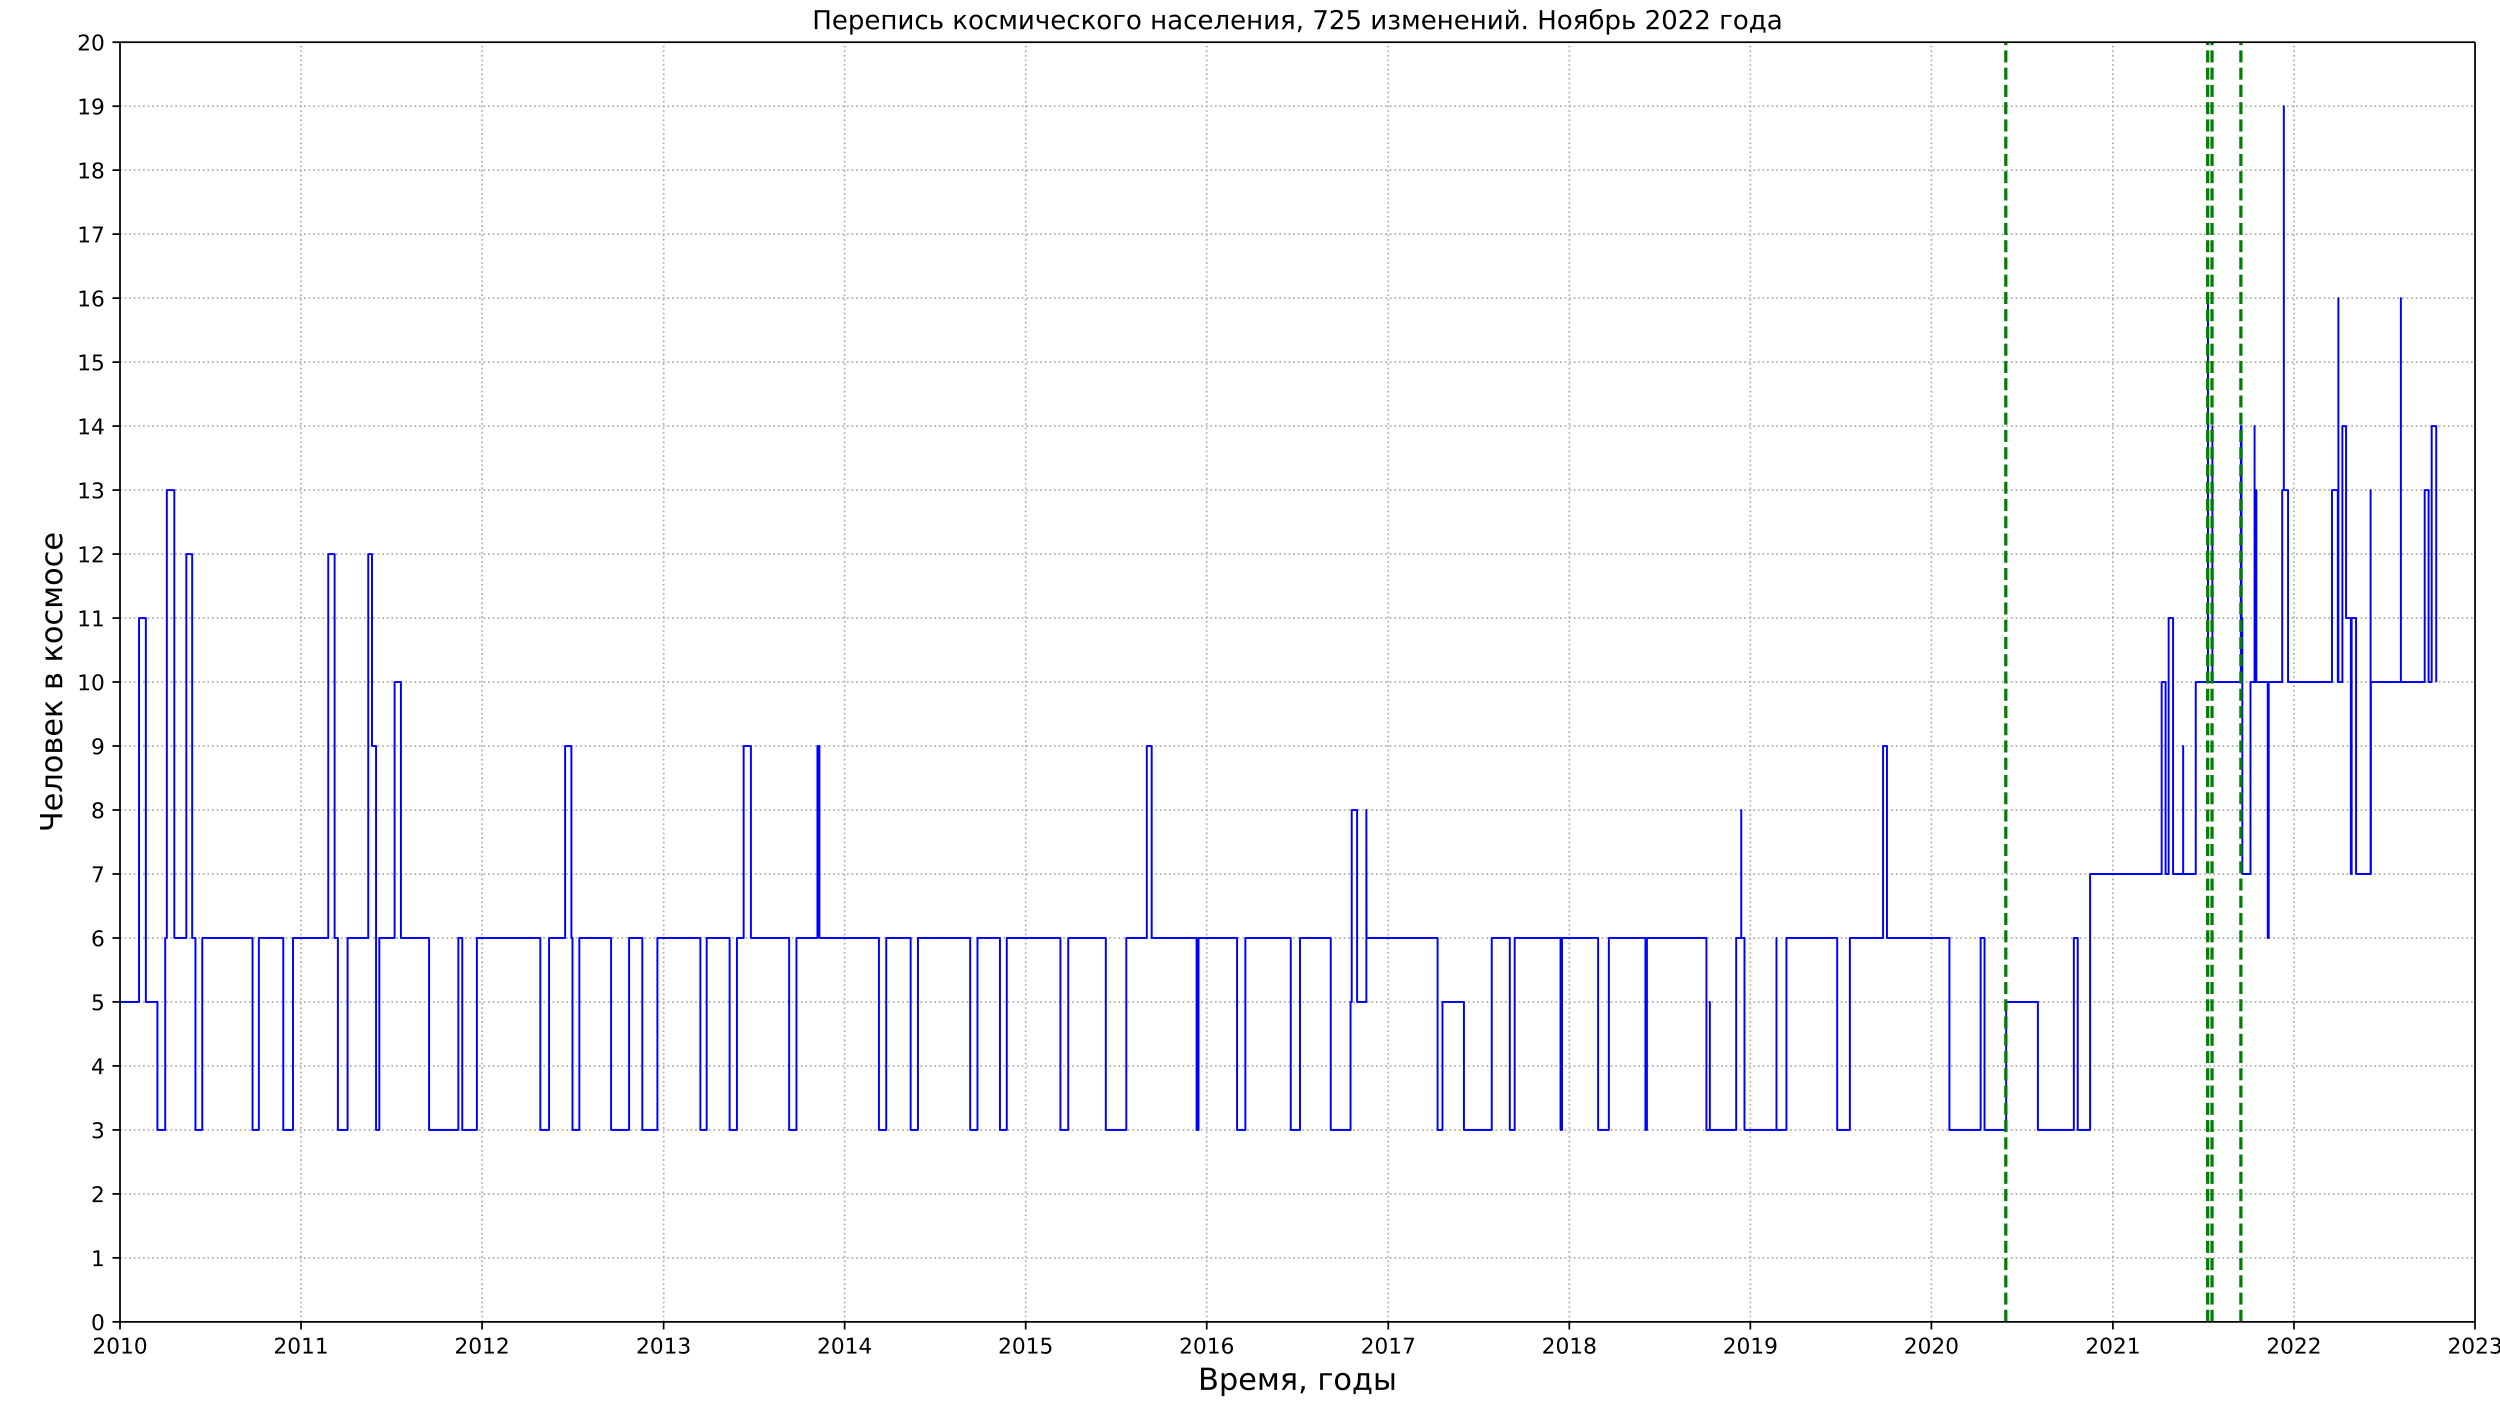 <?xml version="1.0" encoding="UTF-8"?>
<!DOCTYPE svg  PUBLIC '-//W3C//DTD SVG 1.1//EN'  'http://www.w3.org/Graphics/SVG/1.1/DTD/svg11.dtd'>
<svg height="648pt" stroke-linejoin="round" viewBox="0 0 1152 648" width="1152pt" xmlns="http://www.w3.org/2000/svg" xmlns:xlink="http://www.w3.org/1999/xlink"><defs stroke-linejoin="round"><clipPath id="a" stroke-linejoin="round"><path d="m55.296 19.44h1085.2v589.68h-1085.2z"/></clipPath><path id="b" d="m0 0v3.5" stroke="#000" stroke-linejoin="round" stroke-width=".8"/><path id="c" d="m19.188 8.297h34.422v-8.297h-46.281v8.297q5.609 5.812 15.297 15.594 9.703 9.797 12.188 12.641 4.734 5.312 6.609 9 1.891 3.688 1.891 7.25 0 5.812-4.078 9.469-4.078 3.672-10.625 3.672-4.641 0-9.797-1.609-5.141-1.609-11-4.891v9.969q5.953 2.391 11.125 3.609 5.188 1.219 9.484 1.219 11.328 0 18.062-5.672 6.734-5.656 6.734-15.125 0-4.5-1.688-8.531-1.672-4.016-6.125-9.484-1.219-1.422-7.766-8.188-6.531-6.766-18.453-18.922z" stroke-linejoin="round"/><path id="d" d="m31.781 66.406q-7.609 0-11.453-7.5-3.828-7.484-3.828-22.531 0-14.984 3.828-22.484 3.844-7.5 11.453-7.5 7.672 0 11.5 7.5 3.844 7.5 3.844 22.484 0 15.047-3.844 22.531-3.828 7.5-11.5 7.5zm0 7.812q12.266 0 18.734-9.703 6.469-9.688 6.469-28.141 0-18.406-6.469-28.109-6.469-9.688-18.734-9.688-12.25 0-18.719 9.688-6.469 9.703-6.469 28.109 0 18.453 6.469 28.141 6.469 9.703 18.719 9.703z" stroke-linejoin="round"/><path id="e" d="m12.406 8.297h16.109v55.625l-17.531-3.516v8.984l17.438 3.516h9.859v-64.609h16.109v-8.297h-41.984z" stroke-linejoin="round"/><path id="f" d="m40.578 39.312q7.078-1.516 11.047-6.312 3.984-4.781 3.984-11.812 0-10.781-7.422-16.703-7.422-5.906-21.094-5.906-4.578 0-9.438.906t-10.031 2.719v9.516q4.094-2.391 8.969-3.609 4.891-1.219 10.219-1.219 9.266 0 14.125 3.656t4.859 10.641q0 6.453-4.516 10.078-4.516 3.641-12.562 3.641h-8.5v8.109h8.891q7.266 0 11.125 2.906t3.859 8.375q0 5.609-3.984 8.609-3.969 3.016-11.391 3.016-4.062 0-8.703-.891-4.641-.875-10.203-2.719v8.781q5.625 1.562 10.531 2.344t9.25.781q11.234 0 17.766-5.109 6.547-5.094 6.547-13.781 0-6.062-3.469-10.234t-9.859-5.781z" stroke-linejoin="round"/><path id="g" d="m37.797 64.312-24.906-38.922h24.906zm-2.594 8.594h12.406v-47.516h10.406v-8.203h-10.406v-17.188h-9.812v17.188h-32.906v9.516z" stroke-linejoin="round"/><path id="h" d="m10.797 72.906h38.719v-8.312h-29.688v-17.859q2.141.734 4.281 1.094 2.156.359 4.312.359 12.203 0 19.328-6.688 7.141-6.688 7.141-18.109 0-11.766-7.328-18.297-7.328-6.516-20.656-6.516-4.594 0-9.359.781-4.75.781-9.828 2.344v9.922q4.391-2.391 9.078-3.562t9.906-1.172q8.453 0 13.375 4.438 4.938 4.438 4.938 12.062 0 7.609-4.938 12.047-4.922 4.453-13.375 4.453-3.953 0-7.891-.875-3.922-.875-8.016-2.734z" stroke-linejoin="round"/><path id="i" d="m33.016 40.375q-6.641 0-10.531-4.547-3.875-4.531-3.875-12.438 0-7.859 3.875-12.438 3.891-4.562 10.531-4.562t10.516 4.562q3.875 4.578 3.875 12.438 0 7.906-3.875 12.438-3.875 4.547-10.516 4.547zm19.578 30.922v-8.984q-3.719 1.75-7.5 2.672-3.781.938-7.5.938-9.766 0-14.922-6.594-5.141-6.594-5.875-19.922 2.875 4.25 7.219 6.516 4.359 2.266 9.578 2.266 10.984 0 17.359-6.672 6.375-6.656 6.375-18.125 0-11.234-6.641-18.031-6.641-6.781-17.672-6.781-12.656 0-19.344 9.688-6.688 9.703-6.688 28.109 0 17.281 8.203 27.562t22.016 10.281q3.719 0 7.5-.734t7.891-2.188z" stroke-linejoin="round"/><path id="j" d="m8.203 72.906h46.875v-4.203l-26.469-68.703h-10.297l24.906 64.594h-35.016z" stroke-linejoin="round"/><path id="k" d="m31.781 34.625q-7.031 0-11.062-3.766-4.016-3.766-4.016-10.344 0-6.594 4.016-10.359 4.031-3.766 11.062-3.766t11.078 3.781q4.062 3.797 4.062 10.344 0 6.578-4.031 10.344-4.016 3.766-11.109 3.766zm-9.859 4.188q-6.344 1.562-9.891 5.906-3.531 4.359-3.531 10.609 0 8.734 6.219 13.812 6.234 5.078 17.062 5.078 10.891 0 17.094-5.078t6.203-13.812q0-6.25-3.547-10.609-3.531-4.344-9.828-5.906 7.125-1.656 11.094-6.5 3.984-4.828 3.984-11.797 0-10.609-6.469-16.281-6.469-5.656-18.531-5.656-12.047 0-18.531 5.656-6.469 5.672-6.469 16.281 0 6.969 4 11.797 4.016 4.844 11.141 6.5zm-3.609 15.578q0-5.656 3.531-8.828 3.547-3.172 9.938-3.172 6.359 0 9.938 3.172 3.594 3.172 3.594 8.828 0 5.672-3.594 8.844-3.578 3.172-9.938 3.172-6.391 0-9.938-3.172-3.531-3.172-3.531-8.844z" stroke-linejoin="round"/><path id="l" d="m10.984 1.516v8.984q3.719-1.766 7.516-2.688 3.812-.922 7.484-.922 9.766 0 14.906 6.562 5.156 6.562 5.891 19.953-2.828-4.203-7.188-6.453-4.344-2.25-9.609-2.25-10.938 0-17.312 6.609-6.375 6.625-6.375 18.109 0 11.219 6.641 18 6.641 6.797 17.672 6.797 12.656 0 19.312-9.703 6.672-9.688 6.672-28.141 0-17.234-8.188-27.516-8.172-10.281-21.984-10.281-3.719 0-7.531.734-3.797.734-7.906 2.203zm19.625 30.906q6.641 0 10.516 4.531 3.891 4.547 3.891 12.469 0 7.859-3.891 12.422-3.875 4.562-10.516 4.562t-10.516-4.562-3.875-12.422q0-7.922 3.875-12.469 3.875-4.531 10.516-4.531z" stroke-linejoin="round"/><path id="m" d="m18.109 8.203v-29h-9.031v75.484h9.031v-8.297q2.844 4.875 7.156 7.234 4.328 2.375 10.328 2.375 9.969 0 16.188-7.906 6.234-7.906 6.234-20.797t-6.234-20.812q-6.219-7.906-16.188-7.906-6 0-10.328 2.375-4.312 2.375-7.156 7.25zm30.578 19.094q0 9.906-4.078 15.547t-11.203 5.641q-7.141 0-11.219-5.641t-4.078-15.547 4.078-15.547 11.219-5.641q7.125 0 11.203 5.641t4.078 15.547z" stroke-linejoin="round"/><path id="n" d="m56.203 29.594v-4.391h-41.312q.594-9.281 5.594-14.141t13.938-4.859q5.172 0 10.031 1.266t9.656 3.812v-8.5q-4.844-2.047-9.922-3.125t-10.297-1.078q-13.094 0-20.734 7.609-7.641 7.625-7.641 20.625 0 13.422 7.25 21.297 7.25 7.891 19.562 7.891 11.031 0 17.453-7.109 6.422-7.094 6.422-19.297zm-8.984 2.641q-.094 7.359-4.125 11.75-4.031 4.406-10.672 4.406-7.516 0-12.031-4.25t-5.203-11.969z" stroke-linejoin="round"/><path id="o" d="m9.078 54.688h13.141l15.531-36.625 15.578 36.625h13.031v-54.688h-9.031v46.094l-15.094-35.594h-8.984l-15.141 35.594v-46.094h-9.031z" stroke-linejoin="round"/><path id="p" d="m18.453 38.922q0-4.062 3.125-6.359 3.125-2.281 8.938-2.281h12.109v17.234h-12.109q-5.812 0-8.938-2.25t-3.125-6.344zm-12.781-38.922 16.688 23.969q-5.656 1.281-9.422 4.625-3.75 3.344-3.75 10.328 0 7.906 5.234 11.828 5.25 3.938 15.859 3.938h21.375v-54.688h-9.031v23.094h-11.172l-16.125-23.094z" stroke-linejoin="round"/><path id="q" d="m11.719 12.406h10.297v-8.406l-8-15.625h-6.297l4 15.625z" stroke-linejoin="round"/><path id="r" d="m9.078 0v54.688h38.578v-7.172h-29.547v-47.516z" stroke-linejoin="round"/><path id="s" d="m30.609 48.391q-7.219 0-11.422-5.641t-4.203-15.453 4.172-15.453q4.188-5.641 11.453-5.641 7.188 0 11.375 5.656 4.203 5.672 4.203 15.438 0 9.719-4.203 15.406-4.188 5.688-11.375 5.688zm0 7.609q11.719 0 18.406-7.625 6.703-7.609 6.703-21.078 0-13.422-6.703-21.078-6.688-7.641-18.406-7.641-11.766 0-18.438 7.641-6.656 7.656-6.656 21.078 0 13.469 6.656 21.078 6.672 7.625 18.438 7.625z" stroke-linejoin="round"/><path id="t" d="m21.625 7.172h26.078v40.344h-18.891v-6.844q0-20.109-5.766-30.859zm-13.031 0q4.438 1.953 6.391 6.109 4.797 10.297 4.797 31.062v10.344h36.953v-47.516h7.188v-20.984h-7.188v13.812h-44.328v-13.812h-7.188v20.984z" stroke-linejoin="round"/><path id="u" d="m0 0h-3.5" stroke="#000" stroke-linejoin="round" stroke-width=".8"/><path id="v" d="m3.719 0v7.469q8.875 1.375 11.609 7.516 3.328 8.656 3.328 30.766v8.938h36.953v-54.688h-8.984v47.516h-18.984v-5.422q0-21.094-4.297-30.562-4.594-10.109-19.625-11.531z" stroke-linejoin="round"/><path id="w" d="m18.062 25.203v-18.031h12.797q6.156 0 9.375 2.312 3.219 2.328 3.219 6.734 0 4.391-3.219 6.688t-9.375 2.297zm0 22.312v-15.141h11.828q5.078 0 8.297 2.016 3.219 2.031 3.219 5.656 0 3.609-3.219 5.531-3.219 1.938-8.297 1.938zm-8.984 7.172h21.391q9.625 0 14.797-3.516t5.172-10.016q0-5.016-2.641-7.984-2.625-2.953-7.812-3.672 6.203-1.172 9.625-4.891 3.422-3.703 3.422-9.281 0-7.312-5.641-11.328-5.641-4-16.094-4h-22.219z" stroke-linejoin="round"/><path id="x" d="m9.078 54.688h8.938v-25.688l25.344 25.688h11.031l-20.891-21.141 23.578-33.547h-10.062l-19.375 27.594-9.625-9.766v-17.828h-8.938z" stroke-linejoin="round"/><path id="y" d="m48.781 52.594v-8.406q-3.812 2.109-7.641 3.156t-7.734 1.047q-8.75 0-13.594-5.547-4.828-5.531-4.828-15.547t4.828-15.562q4.844-5.531 13.594-5.531 3.906 0 7.734 1.047t7.641 3.156v-8.312q-3.766-1.75-7.797-2.625-4.016-.891-8.562-.891-12.359 0-19.641 7.766-7.266 7.766-7.266 20.953 0 13.375 7.344 21.031 7.359 7.672 20.156 7.672 4.141 0 8.094-.859 3.953-.844 7.672-2.547z" stroke-linejoin="round"/><path id="z" d="m55.906 54.688v-54.688h-8.938v43.891l-26.359-43.891h-11.531v54.688h8.938v-43.797l26.328 43.797z" stroke-linejoin="round"/><path id="A" d="m43.453 16.219q0 4.391-3.203 6.688-3.188 2.297-9.344 2.297h-12.797v-18.031h12.797q6.156 0 9.344 2.312 3.203 2.328 3.203 6.734zm-34.375 38.469h9.031v-22.312h13.188q10.453 0 16.094-3.984 5.641-3.969 5.641-12.172t-5.641-12.219q-5.641-4-16.094-4h-22.219z" stroke-linejoin="round"/><path id="B" d="m9.078 54.688h9.031v-22.312h29.156v22.312h9.031v-54.688h-9.031v25.203h-29.156v-25.203h-9.031z" stroke-linejoin="round"/><path id="C" d="m34.281 27.484q-10.891 0-15.094-2.484t-4.203-8.5q0-4.781 3.156-7.594 3.156-2.797 8.562-2.797 7.484 0 12 5.297t4.516 14.078v2zm17.922 3.719v-31.203h-8.984v8.297q-3.078-4.969-7.672-7.344t-11.234-2.375q-8.391 0-13.359 4.719-4.953 4.719-4.953 12.625 0 9.219 6.172 13.906 6.188 4.688 18.438 4.688h12.609v.891q0 6.203-4.078 9.594t-11.453 3.391q-4.688 0-9.141-1.125-4.438-1.125-8.531-3.375v8.312q4.922 1.906 9.562 2.844 4.641.953 9.031.953 11.875 0 17.734-6.156 5.859-6.141 5.859-18.641z" stroke-linejoin="round"/></defs><g stroke-linejoin="round"><path d="m0 648h1152v-648h-1152z" fill="#fff"/><path d="m55.296 609.12h1085.2v-589.68h-1085.2z" fill="#fff"/><path clip-path="url(#a)" d="m55.296 609.12v-589.68" fill="none" stroke="#b0b0b0" stroke-dasharray=".8 1.32" stroke-width=".8"/><use stroke="#000" stroke-width=".8" x="55.296" xlink:href="#b" y="609.12"/><g transform="matrix(.1 0 0 -.1 42.571 623.72)"><use xlink:href="#c"/><use x="63.623" xlink:href="#d"/><use x="127.246" xlink:href="#e"/><use x="190.869" xlink:href="#d"/></g><path clip-path="url(#a)" d="m138.72 609.12v-589.68" fill="none" stroke="#b0b0b0" stroke-dasharray=".8 1.32" stroke-width=".8"/><use stroke="#000" stroke-width=".8" x="138.719" xlink:href="#b" y="609.12"/><g transform="matrix(.1 0 0 -.1 125.99 623.72)"><use xlink:href="#c"/><use x="63.623" xlink:href="#d"/><use x="127.246" xlink:href="#e"/><use x="190.869" xlink:href="#e"/></g><path clip-path="url(#a)" d="m222.14 609.12v-589.68" fill="none" stroke="#b0b0b0" stroke-dasharray=".8 1.32" stroke-width=".8"/><use stroke="#000" stroke-width=".8" x="222.142" xlink:href="#b" y="609.12"/><g transform="matrix(.1 0 0 -.1 209.42 623.72)"><use xlink:href="#c"/><use x="63.623" xlink:href="#d"/><use x="127.246" xlink:href="#e"/><use x="190.869" xlink:href="#c"/></g><path clip-path="url(#a)" d="m305.79 609.12v-589.68" fill="none" stroke="#b0b0b0" stroke-dasharray=".8 1.32" stroke-width=".8"/><use stroke="#000" stroke-width=".8" x="305.793" xlink:href="#b" y="609.12"/><g transform="matrix(.1 0 0 -.1 293.07 623.72)"><use xlink:href="#c"/><use x="63.623" xlink:href="#d"/><use x="127.246" xlink:href="#e"/><use x="190.869" xlink:href="#f"/></g><path clip-path="url(#a)" d="m389.22 609.12v-589.68" fill="none" stroke="#b0b0b0" stroke-dasharray=".8 1.32" stroke-width=".8"/><use stroke="#000" stroke-width=".8" x="389.216" xlink:href="#b" y="609.12"/><g transform="matrix(.1 0 0 -.1 376.49 623.72)"><use xlink:href="#c"/><use x="63.623" xlink:href="#d"/><use x="127.246" xlink:href="#e"/><use x="190.869" xlink:href="#g"/></g><path clip-path="url(#a)" d="m472.64 609.12v-589.68" fill="none" stroke="#b0b0b0" stroke-dasharray=".8 1.32" stroke-width=".8"/><use stroke="#000" stroke-width=".8" x="472.639" xlink:href="#b" y="609.12"/><g transform="matrix(.1 0 0 -.1 459.91 623.72)"><use xlink:href="#c"/><use x="63.623" xlink:href="#d"/><use x="127.246" xlink:href="#e"/><use x="190.869" xlink:href="#h"/></g><path clip-path="url(#a)" d="m556.06 609.12v-589.68" fill="none" stroke="#b0b0b0" stroke-dasharray=".8 1.32" stroke-width=".8"/><use stroke="#000" stroke-width=".8" x="556.062" xlink:href="#b" y="609.12"/><g transform="matrix(.1 0 0 -.1 543.34 623.72)"><use xlink:href="#c"/><use x="63.623" xlink:href="#d"/><use x="127.246" xlink:href="#e"/><use x="190.869" xlink:href="#i"/></g><path clip-path="url(#a)" d="m639.71 609.12v-589.68" fill="none" stroke="#b0b0b0" stroke-dasharray=".8 1.32" stroke-width=".8"/><use stroke="#000" stroke-width=".8" x="639.714" xlink:href="#b" y="609.12"/><g transform="matrix(.1 0 0 -.1 626.99 623.72)"><use xlink:href="#c"/><use x="63.623" xlink:href="#d"/><use x="127.246" xlink:href="#e"/><use x="190.869" xlink:href="#j"/></g><path clip-path="url(#a)" d="m723.14 609.12v-589.68" fill="none" stroke="#b0b0b0" stroke-dasharray=".8 1.32" stroke-width=".8"/><use stroke="#000" stroke-width=".8" x="723.137" xlink:href="#b" y="609.12"/><g transform="matrix(.1 0 0 -.1 710.41 623.72)"><use xlink:href="#c"/><use x="63.623" xlink:href="#d"/><use x="127.246" xlink:href="#e"/><use x="190.869" xlink:href="#k"/></g><path clip-path="url(#a)" d="m806.56 609.12v-589.68" fill="none" stroke="#b0b0b0" stroke-dasharray=".8 1.32" stroke-width=".8"/><use stroke="#000" stroke-width=".8" x="806.56" xlink:href="#b" y="609.12"/><g transform="matrix(.1 0 0 -.1 793.83 623.72)"><use xlink:href="#c"/><use x="63.623" xlink:href="#d"/><use x="127.246" xlink:href="#e"/><use x="190.869" xlink:href="#l"/></g><path clip-path="url(#a)" d="m889.98 609.12v-589.68" fill="none" stroke="#b0b0b0" stroke-dasharray=".8 1.32" stroke-width=".8"/><use stroke="#000" stroke-width=".8" x="889.983" xlink:href="#b" y="609.12"/><g transform="matrix(.1 0 0 -.1 877.26 623.72)"><use xlink:href="#c"/><use x="63.623" xlink:href="#d"/><use x="127.246" xlink:href="#c"/><use x="190.869" xlink:href="#d"/></g><path clip-path="url(#a)" d="m973.63 609.12v-589.68" fill="none" stroke="#b0b0b0" stroke-dasharray=".8 1.32" stroke-width=".8"/><use stroke="#000" stroke-width=".8" x="973.634" xlink:href="#b" y="609.12"/><g transform="matrix(.1 0 0 -.1 960.91 623.72)"><use xlink:href="#c"/><use x="63.623" xlink:href="#d"/><use x="127.246" xlink:href="#c"/><use x="190.869" xlink:href="#e"/></g><path clip-path="url(#a)" d="m1057.1 609.12v-589.68" fill="none" stroke="#b0b0b0" stroke-dasharray=".8 1.32" stroke-width=".8"/><use stroke="#000" stroke-width=".8" x="1057.057" xlink:href="#b" y="609.12"/><g transform="matrix(.1 0 0 -.1 1044.3 623.72)"><use xlink:href="#c"/><use x="63.623" xlink:href="#d"/><use x="127.246" xlink:href="#c"/><use x="190.869" xlink:href="#c"/></g><path clip-path="url(#a)" d="m1140.5 609.12v-589.68" fill="none" stroke="#b0b0b0" stroke-dasharray=".8 1.32" stroke-width=".8"/><use stroke="#000" stroke-width=".8" x="1140.48" xlink:href="#b" y="609.12"/><g transform="matrix(.1 0 0 -.1 1127.8 623.72)"><use xlink:href="#c"/><use x="63.623" xlink:href="#d"/><use x="127.246" xlink:href="#c"/><use x="190.869" xlink:href="#f"/></g><g transform="matrix(.14 0 0 -.14 552.07 640.44)"><path d="m19.672 34.812v-26.703h15.828q7.953 0 11.781 3.297 3.844 3.297 3.844 10.078 0 6.844-3.844 10.078-3.828 3.25-11.781 3.25zm0 29.984v-21.969h14.609q7.219 0 10.75 2.703 3.547 2.719 3.547 8.281 0 5.516-3.547 8.25-3.531 2.734-10.75 2.734zm-9.859 8.109h25.203q11.281 0 17.375-4.688 6.109-4.688 6.109-13.328 0-6.703-3.125-10.656t-9.188-4.922q7.281-1.562 11.312-6.531 4.031-4.953 4.031-12.375 0-9.766-6.641-15.094-6.641-5.312-18.906-5.312h-26.172z"/><use x="68.604" xlink:href="#m"/><use x="132.08" xlink:href="#n"/><use x="193.604" xlink:href="#o"/><use x="269.043" xlink:href="#p"/><use x="329.199" xlink:href="#q"/><use x="392.773" xlink:href="#r"/><use x="445.312" xlink:href="#s"/><use x="506.494" xlink:href="#t"/><path d="m61.047 54.688h8.984v-54.688h-8.984zm-17.594-38.468q0 4.391-3.203 6.688-3.188 2.297-9.344 2.297h-12.797v-18.031h12.797q6.156 0 9.344 2.312 3.203 2.328 3.203 6.734zm-34.375 38.469h9.031v-22.312h13.188q10.453 0 16.094-3.984 5.641-3.969 5.641-12.172t-5.641-12.219q-5.641-4-16.094-4h-22.219z" transform="translate(575.635)"/></g><path clip-path="url(#a)" d="m55.296 609.12h1085.2" fill="none" stroke="#b0b0b0" stroke-dasharray=".8 1.32" stroke-width=".8"/><use stroke="#000" stroke-width=".8" x="55.296" xlink:href="#u" y="609.12"/><use transform="matrix(.1 0 0 -.1 41.934 612.92)" xlink:href="#d"/><path clip-path="url(#a)" d="m55.296 579.64h1085.2" fill="none" stroke="#b0b0b0" stroke-dasharray=".8 1.32" stroke-width=".8"/><use stroke="#000" stroke-width=".8" x="55.296" xlink:href="#u" y="579.636"/><use transform="matrix(.1 0 0 -.1 41.934 583.44)" xlink:href="#e"/><path clip-path="url(#a)" d="m55.296 550.15h1085.2" fill="none" stroke="#b0b0b0" stroke-dasharray=".8 1.32" stroke-width=".8"/><use stroke="#000" stroke-width=".8" x="55.296" xlink:href="#u" y="550.152"/><use transform="matrix(.1 0 0 -.1 41.934 553.95)" xlink:href="#c"/><path clip-path="url(#a)" d="m55.296 520.67h1085.2" fill="none" stroke="#b0b0b0" stroke-dasharray=".8 1.32" stroke-width=".8"/><use stroke="#000" stroke-width=".8" x="55.296" xlink:href="#u" y="520.668"/><use transform="matrix(.1 0 0 -.1 41.934 524.47)" xlink:href="#f"/><path clip-path="url(#a)" d="m55.296 491.18h1085.2" fill="none" stroke="#b0b0b0" stroke-dasharray=".8 1.32" stroke-width=".8"/><use stroke="#000" stroke-width=".8" x="55.296" xlink:href="#u" y="491.184"/><use transform="matrix(.1 0 0 -.1 41.934 494.98)" xlink:href="#g"/><path clip-path="url(#a)" d="m55.296 461.7h1085.2" fill="none" stroke="#b0b0b0" stroke-dasharray=".8 1.32" stroke-width=".8"/><use stroke="#000" stroke-width=".8" x="55.296" xlink:href="#u" y="461.7"/><use transform="matrix(.1 0 0 -.1 41.934 465.5)" xlink:href="#h"/><path clip-path="url(#a)" d="m55.296 432.22h1085.2" fill="none" stroke="#b0b0b0" stroke-dasharray=".8 1.32" stroke-width=".8"/><use stroke="#000" stroke-width=".8" x="55.296" xlink:href="#u" y="432.216"/><use transform="matrix(.1 0 0 -.1 41.934 436.02)" xlink:href="#i"/><path clip-path="url(#a)" d="m55.296 402.73h1085.2" fill="none" stroke="#b0b0b0" stroke-dasharray=".8 1.32" stroke-width=".8"/><use stroke="#000" stroke-width=".8" x="55.296" xlink:href="#u" y="402.732"/><use transform="matrix(.1 0 0 -.1 41.934 406.53)" xlink:href="#j"/><path clip-path="url(#a)" d="m55.296 373.25h1085.2" fill="none" stroke="#b0b0b0" stroke-dasharray=".8 1.32" stroke-width=".8"/><use stroke="#000" stroke-width=".8" x="55.296" xlink:href="#u" y="373.248"/><use transform="matrix(.1 0 0 -.1 41.934 377.05)" xlink:href="#k"/><path clip-path="url(#a)" d="m55.296 343.76h1085.2" fill="none" stroke="#b0b0b0" stroke-dasharray=".8 1.32" stroke-width=".8"/><use stroke="#000" stroke-width=".8" x="55.296" xlink:href="#u" y="343.764"/><use transform="matrix(.1 0 0 -.1 41.934 347.56)" xlink:href="#l"/><path clip-path="url(#a)" d="m55.296 314.28h1085.2" fill="none" stroke="#b0b0b0" stroke-dasharray=".8 1.32" stroke-width=".8"/><use stroke="#000" stroke-width=".8" x="55.296" xlink:href="#u" y="314.28"/><g transform="matrix(.1 0 0 -.1 35.571 318.08)"><use xlink:href="#e"/><use x="63.623" xlink:href="#d"/></g><path clip-path="url(#a)" d="m55.296 284.8h1085.2" fill="none" stroke="#b0b0b0" stroke-dasharray=".8 1.32" stroke-width=".8"/><use stroke="#000" stroke-width=".8" x="55.296" xlink:href="#u" y="284.796"/><g transform="matrix(.1 0 0 -.1 35.571 288.6)"><use xlink:href="#e"/><use x="63.623" xlink:href="#e"/></g><path clip-path="url(#a)" d="m55.296 255.31h1085.2" fill="none" stroke="#b0b0b0" stroke-dasharray=".8 1.32" stroke-width=".8"/><use stroke="#000" stroke-width=".8" x="55.296" xlink:href="#u" y="255.312"/><g transform="matrix(.1 0 0 -.1 35.571 259.11)"><use xlink:href="#e"/><use x="63.623" xlink:href="#c"/></g><path clip-path="url(#a)" d="m55.296 225.83h1085.2" fill="none" stroke="#b0b0b0" stroke-dasharray=".8 1.32" stroke-width=".8"/><use stroke="#000" stroke-width=".8" x="55.296" xlink:href="#u" y="225.828"/><g transform="matrix(.1 0 0 -.1 35.571 229.63)"><use xlink:href="#e"/><use x="63.623" xlink:href="#f"/></g><path clip-path="url(#a)" d="m55.296 196.34h1085.2" fill="none" stroke="#b0b0b0" stroke-dasharray=".8 1.32" stroke-width=".8"/><use stroke="#000" stroke-width=".8" x="55.296" xlink:href="#u" y="196.344"/><g transform="matrix(.1 0 0 -.1 35.571 200.14)"><use xlink:href="#e"/><use x="63.623" xlink:href="#g"/></g><path clip-path="url(#a)" d="m55.296 166.86h1085.2" fill="none" stroke="#b0b0b0" stroke-dasharray=".8 1.32" stroke-width=".8"/><use stroke="#000" stroke-width=".8" x="55.296" xlink:href="#u" y="166.86"/><g transform="matrix(.1 0 0 -.1 35.571 170.66)"><use xlink:href="#e"/><use x="63.623" xlink:href="#h"/></g><path clip-path="url(#a)" d="m55.296 137.38h1085.2" fill="none" stroke="#b0b0b0" stroke-dasharray=".8 1.32" stroke-width=".8"/><use stroke="#000" stroke-width=".8" x="55.296" xlink:href="#u" y="137.376"/><g transform="matrix(.1 0 0 -.1 35.571 141.18)"><use xlink:href="#e"/><use x="63.623" xlink:href="#i"/></g><path clip-path="url(#a)" d="m55.296 107.89h1085.2" fill="none" stroke="#b0b0b0" stroke-dasharray=".8 1.32" stroke-width=".8"/><use stroke="#000" stroke-width=".8" x="55.296" xlink:href="#u" y="107.892"/><g transform="matrix(.1 0 0 -.1 35.571 111.69)"><use xlink:href="#e"/><use x="63.623" xlink:href="#j"/></g><path clip-path="url(#a)" d="m55.296 78.408h1085.2" fill="none" stroke="#b0b0b0" stroke-dasharray=".8 1.32" stroke-width=".8"/><use stroke="#000" stroke-width=".8" x="55.296" xlink:href="#u" y="78.408"/><g transform="matrix(.1 0 0 -.1 35.571 82.207)"><use xlink:href="#e"/><use x="63.623" xlink:href="#k"/></g><path clip-path="url(#a)" d="m55.296 48.924h1085.2" fill="none" stroke="#b0b0b0" stroke-dasharray=".8 1.32" stroke-width=".8"/><use stroke="#000" stroke-width=".8" x="55.296" xlink:href="#u" y="48.924"/><g transform="matrix(.1 0 0 -.1 35.571 52.723)"><use xlink:href="#e"/><use x="63.623" xlink:href="#l"/></g><path clip-path="url(#a)" d="m55.296 19.44h1085.2" fill="none" stroke="#b0b0b0" stroke-dasharray=".8 1.32" stroke-width=".8"/><use stroke="#000" stroke-width=".8" x="55.296" xlink:href="#u" y="19.44"/><g transform="matrix(.1 0 0 -.1 35.571 23.239)"><use xlink:href="#c"/><use x="63.623" xlink:href="#d"/></g><g transform="matrix(0 -.14 -.14 0 28.659 383.46)"><path d="m48.828 0v29.891h-20.359q-9.078 0-14.5 5.688t-5.422 17.297v20.031h9.812v-19.25q0-7.75 3.031-11.609t9.078-3.859h18.359v34.719h9.906v-72.906z"/><use x="68.555" xlink:href="#n"/><use x="130.078" xlink:href="#v"/><use x="193.994" xlink:href="#s"/><use x="255.176" xlink:href="#w"/><use x="314.111" xlink:href="#n"/><use x="375.635" xlink:href="#x"/><use x="467.822" xlink:href="#w"/><use x="558.545" xlink:href="#x"/><use x="618.945" xlink:href="#s"/><use x="680.127" xlink:href="#y"/><use x="735.107" xlink:href="#o"/><use x="810.547" xlink:href="#s"/><use x="871.729" xlink:href="#y"/><use x="926.709" xlink:href="#n"/></g><g fill="none"><path clip-path="url(#a)" d="m-1 520.67h2.757v-206.39h2.949v206.39h.637v-88.452h11.308v-206.39h3.588v206.39h6.525v-206.39h3.17v206.39h4.175v-88.452h2.488v88.452h8.37v-176.9h2.469v206.39h.843v88.452h4.482v-88.452h11.308v-176.9h3.144v176.9h5.333v58.968h3.587v-88.452h.745v-206.39h3.455v206.39h5.535v-176.9h2.69v176.9h1.51v88.452h3.144v-88.452h23.158v88.452h2.912v-88.452h11.253v88.452h4.479v-88.452h16.254v-176.9h2.924v176.9h1.514v88.452h4.48v-88.452h9.51v-176.9h1.728v88.452h1.868v176.9h1.501v-88.452h7.04v-117.94h2.918v117.94h12.971v88.452h13.487v-88.452h1.811v88.452h6.731v-88.452h29.241v88.452h4.031v-88.452h7.386v-88.452h2.889v88.452h.516v88.452h3.147v-88.452h14.63v88.452h8.304v-88.452h6.086v88.452h6.955v-88.452h19.798v88.452h2.91v-88.452h10.569v88.452h3.371v-88.452h3.096v-88.452h3.338v88.452h17.626v88.452h3.371v-88.452h9.668v-88.452h.901v88.452h27.432v88.452h3.37v-88.452h11.244v88.452h3.371v-88.452h24.06v88.452h3.372v-88.452h10.357v88.452h3.134v-88.452h24.733v88.452h3.596v-88.452h17.313v88.452h9.44v-88.452h9.443v-88.452h2.25v88.452h20.688v88.452h.894v-88.452h17.764v88.452h3.819v-88.452h20.911v88.452h4.27v-88.452h14.167v88.452h9.126v-58.968h.539v-88.452h2.475v88.452h4.27v-88.452l.092 58.968h32.735v88.452h2.246v-58.968h9.894v58.968h12.814v-88.452h8.32v88.452h2.247v-88.452h21.135v88.452h.673v-88.452h16.639v88.452h4.945v-88.452h16.865v88.452h.672v-88.452h27.432v88.452h1.571v-58.968l.003 58.968h12.138v-88.452h2.328v-58.968l.002 58.968h1.493v88.452h14.741v-88.452l.002 88.452h4.591v-88.452h23.385v88.452h5.844v-88.452h15.289v-88.452h1.8v88.452h28.781v88.452h14.388v-88.452h1.802v88.452h9.962v-58.968h14.622v58.968h16.56v-88.452h1.801v88.452h5.691v-117.94h32.981v-88.452h1.802v88.452h1.418v-117.94h2.03v117.94h4.652v-58.968l.003 58.968h5.806v-88.452h5.619v-176.9l.002 176.9h2.033v-117.94l.002 117.94h13.13v-117.94h.281v88.452h.396v117.94h3.75v-88.452h1.885v-117.94l.002 117.94h.471v-88.452h.345v88.452h5.247v117.94h.443v-117.94h6.224v-88.452h.756v-176.9l.002 176.9h1.943v88.452h20.234v-88.452h2.7v88.452h.252v-176.9l.002 176.9h1.839v-117.94h1.701v88.452h2.201v117.94h.369v-117.94h2.027v117.94h6.711v-176.9l.002 176.9h.125v-88.452h13.82v-176.9l.002 176.9h10.969v-88.452h1.8v88.452h1.42v-117.94h2.104v117.94" stroke="#00f" stroke-width=".9"/><path clip-path="url(#a)" d="m924.27 609.12v-589.68" stroke="#008000" stroke-dasharray="5.55 2.4" stroke-width="1.5"/><path clip-path="url(#a)" d="m1017.3 609.12v-589.68" stroke="#008000" stroke-dasharray="5.55 2.4" stroke-width="1.5"/><path clip-path="url(#a)" d="m1019.3 609.12v-589.68" stroke="#008000" stroke-dasharray="5.55 2.4" stroke-width="1.5"/><path clip-path="url(#a)" d="m1032.6 609.12v-589.68" stroke="#008000" stroke-dasharray="5.55 2.4" stroke-width="1.5"/><path d="m55.296 609.12v-589.68" stroke="#000" stroke-width=".8"/><path d="m1140.5 609.12v-589.68" stroke="#000" stroke-width=".8"/><path d="m55.296 609.12h1085.2" stroke="#000" stroke-width=".8"/><path d="m55.296 19.44h1085.2" stroke="#000" stroke-width=".8"/></g><g transform="matrix(.12 0 0 -.12 374.29 13.44)"><path d="m65.375 72.906v-72.906h-9.859v64.594h-35.844v-64.594h-9.859v72.906z"/><use x="75.195" xlink:href="#n"/><use x="136.719" xlink:href="#m"/><use x="200.195" xlink:href="#n"/><path d="m56.297 54.688v-54.688h-9.031v47.516h-29.156v-47.516h-9.031v54.688z" transform="translate(261.719)"/><use x="327.1" xlink:href="#z"/><use x="392.09" xlink:href="#y"/><use x="447.07" xlink:href="#A"/><use x="537.793" xlink:href="#x"/><use x="598.193" xlink:href="#s"/><use x="659.375" xlink:href="#y"/><use x="714.355" xlink:href="#o"/><use x="789.795" xlink:href="#z"/><path d="m41.016 0v23h-16.75q-7.469 0-12.453 4.641-4.484 4.203-4.484 13.188v13.859h8.984v-13.031q0-5.719 2.531-8.594 2.594-2.891 7.672-2.891h14.5v24.516h8.984v-54.688z" transform="translate(854.785)"/><use x="913.867" xlink:href="#n"/><use x="975.391" xlink:href="#y"/><use x="1030.371" xlink:href="#x"/><use x="1090.771" xlink:href="#s"/><use x="1151.953" xlink:href="#r"/><use x="1204.492" xlink:href="#s"/><use x="1297.461" xlink:href="#B"/><use x="1362.842" xlink:href="#C"/><use x="1424.121" xlink:href="#y"/><use x="1479.102" xlink:href="#n"/><use x="1540.625" xlink:href="#v"/><use x="1604.541" xlink:href="#n"/><use x="1666.064" xlink:href="#B"/><use x="1731.445" xlink:href="#z"/><use x="1796.436" xlink:href="#p"/><use x="1856.592" xlink:href="#q"/><use x="1920.166" xlink:href="#j"/><use x="1983.789" xlink:href="#c"/><use x="2047.412" xlink:href="#h"/><use x="2142.822" xlink:href="#z"/><path d="m34.469 29.5q6.062-1.172 9.422-4.75 3.375-3.562 3.375-8.828 0-8.453-6.297-12.906-6.297-4.438-17.922-4.438-3.906 0-8.031.688t-8.516 2.047v8.359q3.469-1.812 7.609-2.719 4.156-.891 8.688-.891 7.375 0 11.5 2.734t4.125 7.125q0 4.297-3.656 6.906t-10.344 2.609h-7.234v7.422h7.562q5.672 0 8.969 2.172t3.297 5.594q0 3.125-3.406 5.375-3.391 2.25-9.188 2.25-3.469 0-7.406-.641-3.922-.641-8.672-2.047v8.156q4.797 1.172 8.938 1.75 4.156.594 7.859.594 9.578 0 15.109-3.844 5.547-3.828 5.547-10.719 0-4.531-2.938-7.688-2.922-3.141-8.391-4.312z" transform="translate(2207.812)"/><use x="2260.986" xlink:href="#o"/><use x="2336.426" xlink:href="#n"/><use x="2397.949" xlink:href="#B"/><use x="2463.33" xlink:href="#n"/><use x="2524.854" xlink:href="#B"/><use x="2590.234" xlink:href="#z"/><path d="m55.906 54.688v-54.688h-8.938v43.891l-26.359-43.891h-11.531v54.688h8.938v-43.797l26.328 43.797zm-38.688 20.828h5.766q.531-3.656 2.891-5.5 2.375-1.828 6.625-1.828 4.203 0 6.547 1.812t2.969 5.516h5.766q-.484-6.984-4.344-10.5t-10.938-3.516-10.938 3.516-4.344 10.5z" transform="translate(2655.225)"/><path d="m10.688 12.406h10.312v-12.406h-10.312z" transform="translate(2720.215)"/><path d="m9.812 72.906h9.859v-29.891h35.844v29.891h9.859v-72.906h-9.859v34.719h-35.844v-34.719h-9.859z" transform="translate(2783.789)"/><use x="2858.984" xlink:href="#s"/><use x="2920.166" xlink:href="#p"/><path d="m31.109 56q11.719 0 18.406-7.625 6.688-7.609 6.688-21.078 0-13.422-6.688-21.078-6.688-7.641-18.406-7.641-11.766 0-18.266 7.422t-6.844 21.297l-.281 11.188q-.25 5.797-.25 7.812 0 7.812 2.828 13.562 4.453 9.031 12.141 12.938t20.578 4.016q5.953.047 8.594.875l2.484-7.125q-2.391-.984-4.578-1.031l-12.219-.828q-6.141-.438-9.859-2.594-9.719-5.703-10.641-13.172l-.344-2.734q6.344 5.797 16.656 5.797zm0-7.609q-7.234 0-11.438-5.641-4.188-5.641-4.188-15.453t4.172-15.453 11.453-5.641q7.172 0 11.375 5.656 4.203 5.672 4.203 15.438 0 9.719-4.203 15.406t-11.375 5.688z" transform="translate(2980.322)"/><use x="3041.992" xlink:href="#m"/><use x="3105.469" xlink:href="#A"/><use x="3196.191" xlink:href="#c"/><use x="3259.814" xlink:href="#d"/><use x="3323.438" xlink:href="#c"/><use x="3387.061" xlink:href="#c"/><use x="3482.471" xlink:href="#r"/><use x="3535.01" xlink:href="#s"/><use x="3596.191" xlink:href="#t"/><use x="3665.332" xlink:href="#C"/></g></g></svg>